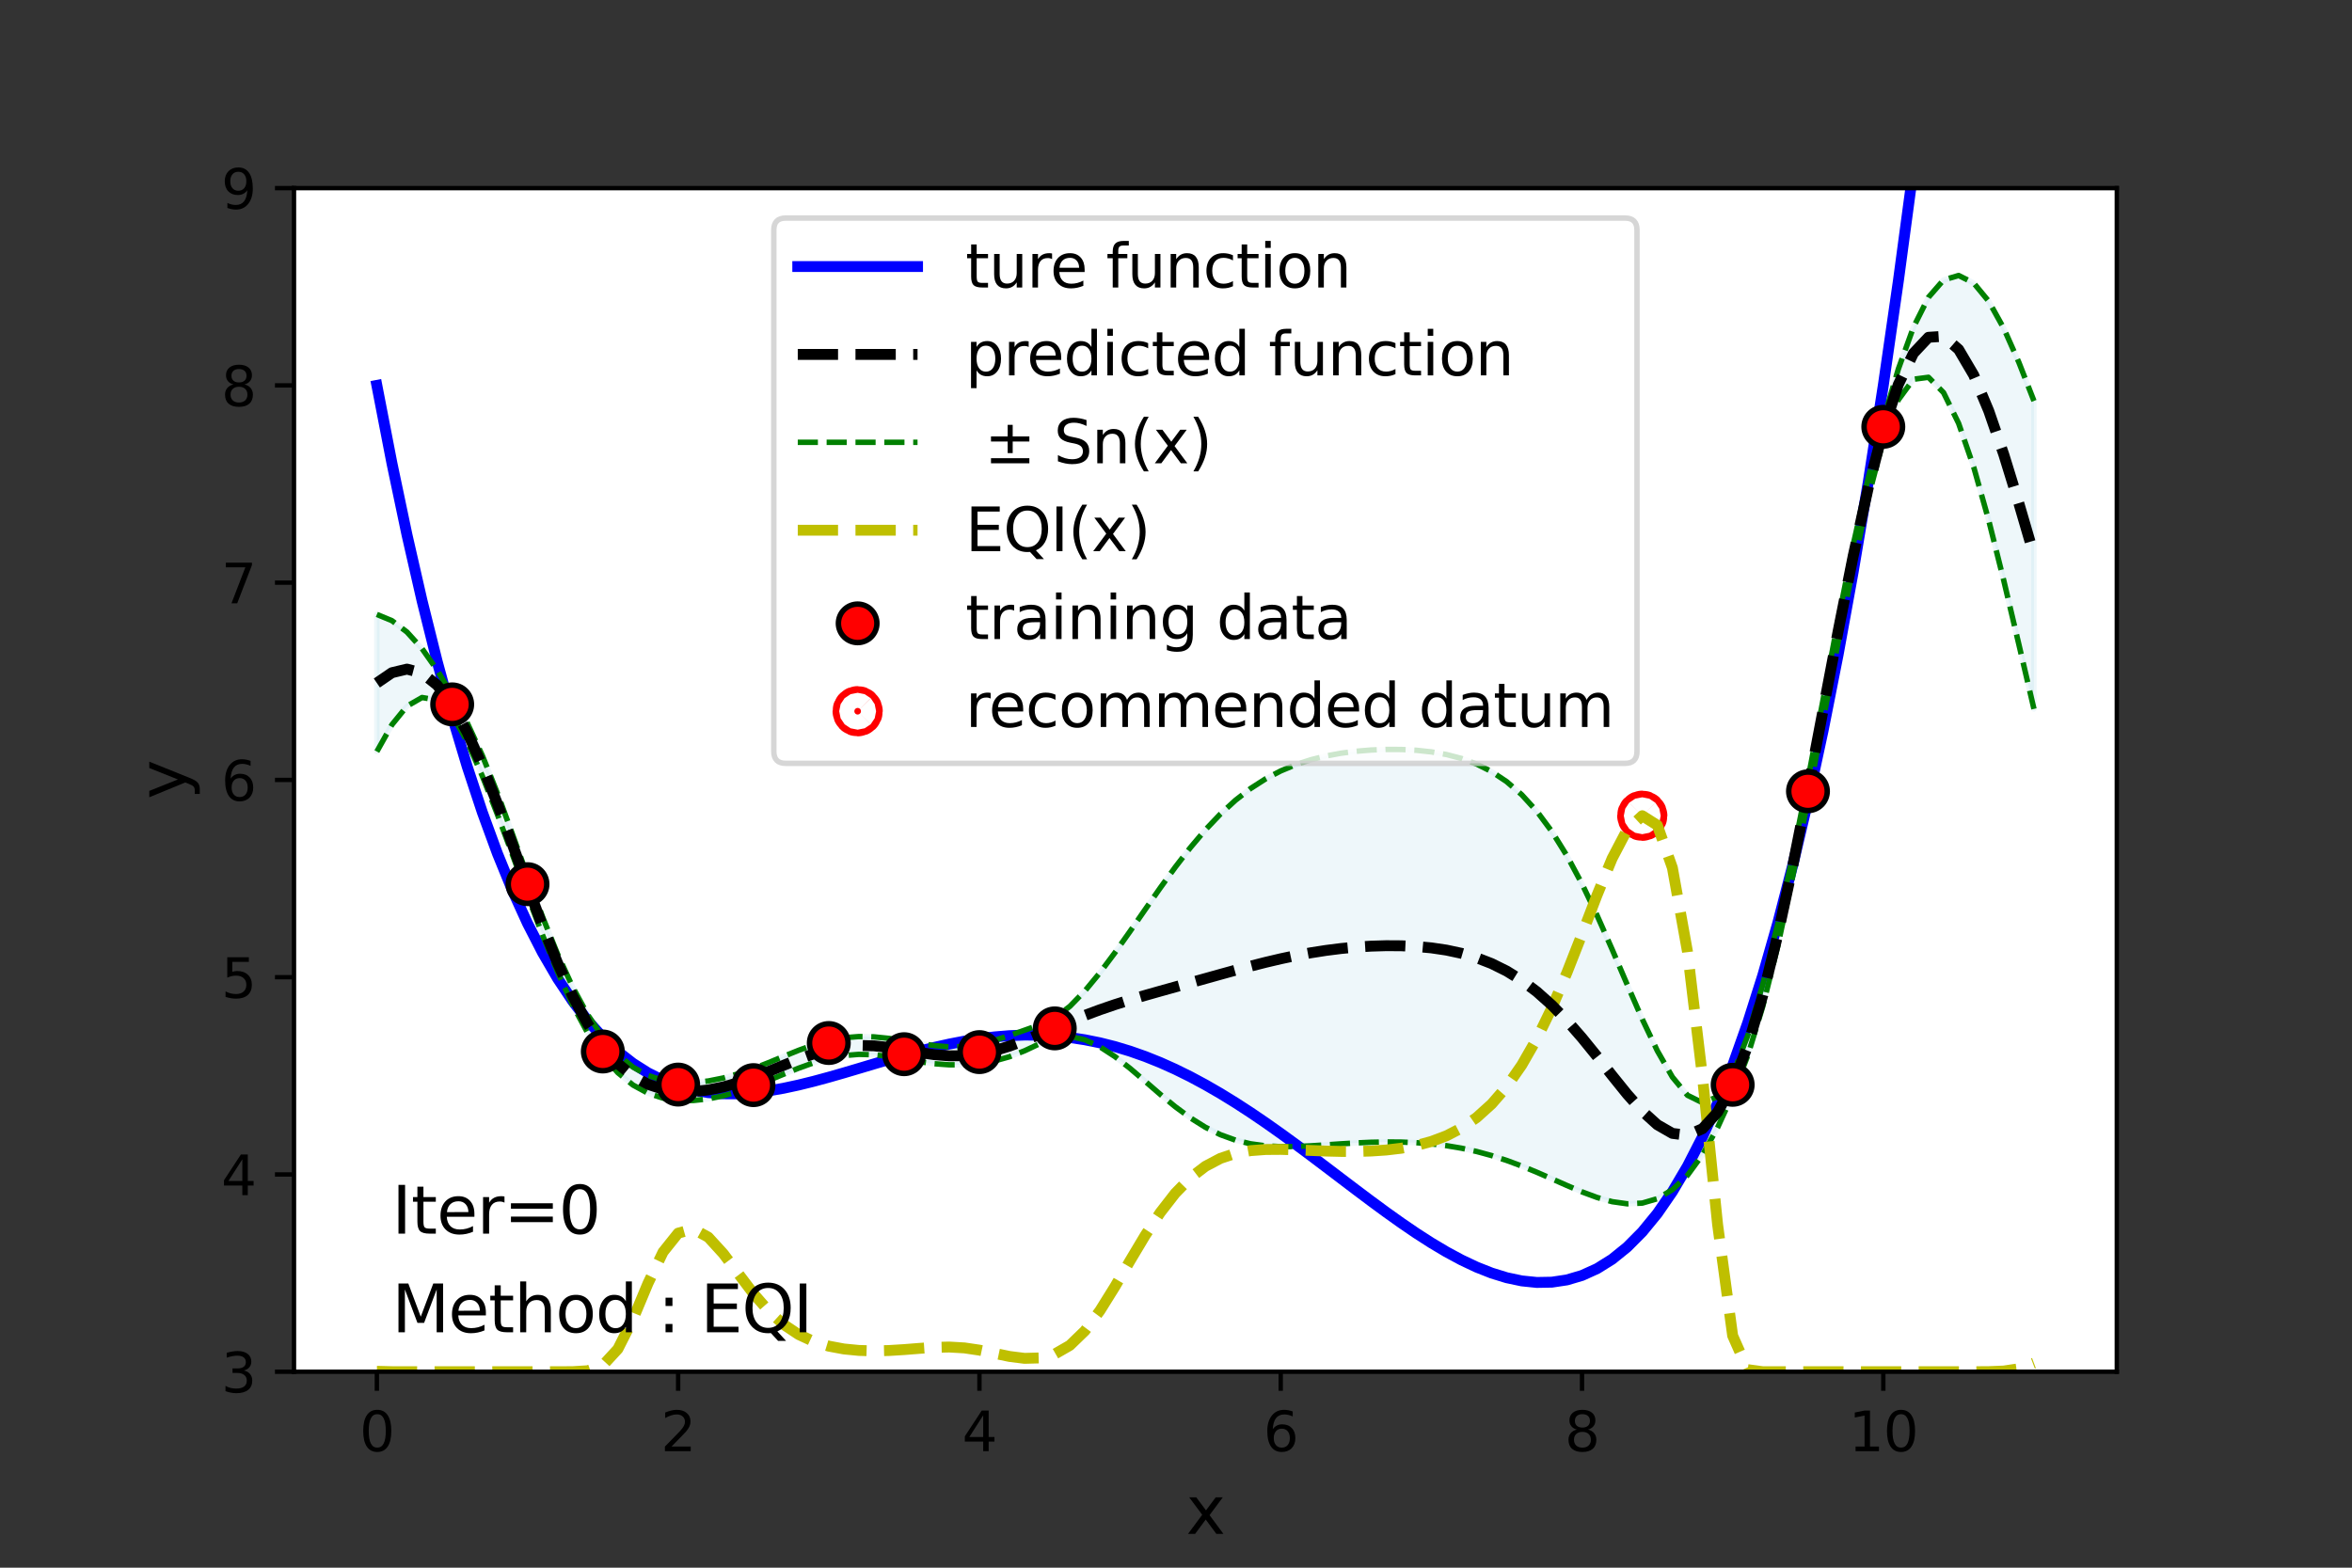<?xml version="1.0" encoding="utf-8" standalone="no"?>
<!DOCTYPE svg PUBLIC "-//W3C//DTD SVG 1.1//EN"
  "http://www.w3.org/Graphics/SVG/1.1/DTD/svg11.dtd">
<svg height="288pt" version="1.1" viewBox="0 0 432 288" width="432pt" xmlns="http://www.w3.org/2000/svg" xmlns:xlink="http://www.w3.org/1999/xlink">
 <rect x="0" y="0" width="432" height="288" fill="#333333" stroke="none"/>
 <defs>
  <style type="text/css">*{stroke-linecap:butt;stroke-linejoin:round;}</style>
 </defs>
 <g id="figure_1">
  <g id="patch_1">
   <path d="M 0 288 
L 432 288 
L 432 0 
L 0 0 
z
" style="fill:none;"/>
  </g>
  <g id="axes_1">
   <g id="patch_2">
    <path d="M 54 252 
L 388.8 252 
L 388.8 34.56 
L 54 34.56 
z
" style="fill:#ffffff;"/>
   </g>
   <g id="PolyCollection_1">
    <defs>
     <path d="M 69.218 -175.122 
L 69.218 -149.932 
L 71.985 -154.862 
L 74.752 -158.273 
L 77.519 -159.861 
L 80.286 -159.385 
L 83.053 -156.641 
L 85.82 -151.742 
L 88.587 -145.441 
L 91.354 -138.391 
L 94.121 -130.977 
L 96.888 -123.492 
L 99.655 -116.209 
L 102.421 -109.403 
L 105.188 -103.336 
L 107.955 -98.198 
L 110.722 -94.072 
L 113.489 -90.93 
L 116.256 -88.672 
L 119.023 -87.161 
L 121.79 -86.259 
L 124.557 -85.846 
L 127.324 -85.826 
L 130.091 -86.125 
L 132.858 -86.687 
L 135.625 -87.471 
L 138.392 -88.431 
L 141.159 -89.516 
L 143.926 -90.655 
L 146.693 -91.767 
L 149.46 -92.762 
L 152.226 -93.556 
L 154.993 -94.082 
L 157.76 -94.304 
L 160.527 -94.226 
L 163.294 -93.905 
L 166.061 -93.442 
L 168.828 -92.963 
L 171.595 -92.584 
L 174.362 -92.382 
L 177.129 -92.387 
L 179.896 -92.612 
L 182.663 -93.089 
L 185.43 -93.867 
L 188.197 -94.961 
L 190.964 -96.264 
L 193.731 -97.343 
L 196.498 -97.595 
L 199.264 -96.98 
L 202.031 -95.692 
L 204.798 -93.888 
L 207.565 -91.724 
L 210.332 -89.362 
L 213.099 -86.966 
L 215.866 -84.686 
L 218.633 -82.64 
L 221.4 -80.911 
L 224.167 -79.542 
L 226.934 -78.538 
L 229.701 -77.873 
L 232.468 -77.498 
L 235.235 -77.353 
L 238.002 -77.374 
L 240.769 -77.5 
L 243.536 -77.678 
L 246.302 -77.867 
L 249.069 -78.033 
L 251.836 -78.154 
L 254.603 -78.21 
L 257.37 -78.189 
L 260.137 -78.077 
L 262.904 -77.861 
L 265.671 -77.528 
L 268.438 -77.065 
L 271.205 -76.462 
L 273.972 -75.712 
L 276.739 -74.816 
L 279.506 -73.787 
L 282.273 -72.648 
L 285.04 -71.438 
L 287.807 -70.211 
L 290.574 -69.04 
L 293.34 -68.014 
L 296.107 -67.242 
L 298.874 -66.85 
L 301.641 -66.979 
L 304.408 -67.787 
L 307.175 -69.437 
L 309.942 -72.089 
L 312.709 -75.877 
L 315.476 -80.852 
L 318.243 -86.885 
L 321.01 -94.063 
L 323.777 -103.117 
L 326.544 -114.269 
L 329.311 -127.161 
L 332.078 -141.16 
L 334.845 -155.602 
L 337.612 -169.974 
L 340.379 -183.815 
L 343.145 -196.538 
L 345.912 -207.188 
L 348.679 -214.552 
L 351.446 -218.326 
L 354.213 -218.688 
L 356.98 -215.871 
L 359.747 -210.223 
L 362.514 -202.21 
L 365.281 -192.38 
L 368.048 -181.319 
L 370.815 -169.604 
L 373.582 -157.764 
L 373.582 -214.346 
L 373.582 -214.346 
L 370.815 -221.423 
L 368.048 -227.659 
L 365.281 -232.648 
L 362.514 -236.003 
L 359.747 -237.391 
L 356.98 -236.565 
L 354.213 -233.389 
L 351.446 -227.87 
L 348.679 -220.211 
L 345.912 -210.886 
L 343.145 -200.212 
L 340.379 -187.88 
L 337.612 -174.059 
L 334.845 -159.425 
L 332.078 -144.822 
L 329.311 -130.985 
L 326.544 -118.353 
L 323.777 -107.182 
L 321.01 -97.737 
L 318.243 -90.583 
L 315.476 -86.511 
L 312.709 -85.421 
L 309.942 -86.79 
L 307.175 -90.131 
L 304.408 -94.956 
L 301.641 -100.772 
L 298.874 -107.117 
L 296.107 -113.582 
L 293.34 -119.833 
L 290.574 -125.622 
L 287.807 -130.786 
L 285.04 -135.241 
L 282.273 -138.968 
L 279.506 -142 
L 276.739 -144.4 
L 273.972 -146.253 
L 271.205 -147.646 
L 268.438 -148.665 
L 265.671 -149.386 
L 262.904 -149.87 
L 260.137 -150.167 
L 257.37 -150.311 
L 254.603 -150.323 
L 251.836 -150.215 
L 249.069 -149.986 
L 246.302 -149.626 
L 243.536 -149.116 
L 240.769 -148.428 
L 238.002 -147.527 
L 235.235 -146.373 
L 232.468 -144.925 
L 229.701 -143.144 
L 226.934 -140.996 
L 224.167 -138.465 
L 221.4 -135.552 
L 218.633 -132.279 
L 215.866 -128.696 
L 213.099 -124.875 
L 210.332 -120.91 
L 207.565 -116.913 
L 204.798 -113.003 
L 202.031 -109.306 
L 199.264 -105.956 
L 196.498 -103.116 
L 193.731 -101.027 
L 190.964 -99.73 
L 188.197 -98.745 
L 185.43 -97.779 
L 182.663 -96.868 
L 179.896 -96.147 
L 177.129 -95.738 
L 174.362 -95.681 
L 171.595 -95.917 
L 168.828 -96.335 
L 166.061 -96.812 
L 163.294 -97.237 
L 160.527 -97.517 
L 157.76 -97.574 
L 154.993 -97.354 
L 152.226 -96.839 
L 149.46 -96.051 
L 146.693 -95.052 
L 143.926 -93.931 
L 141.159 -92.782 
L 138.392 -91.694 
L 135.625 -90.737 
L 132.858 -89.963 
L 130.091 -89.41 
L 127.324 -89.115 
L 124.557 -89.129 
L 121.79 -89.53 
L 119.023 -90.431 
L 116.256 -91.963 
L 113.489 -94.262 
L 110.722 -97.441 
L 107.955 -101.57 
L 105.188 -106.669 
L 102.421 -112.702 
L 99.655 -119.56 
L 96.888 -127.027 
L 94.121 -134.756 
L 91.354 -142.303 
L 88.587 -149.224 
L 85.82 -155.208 
L 83.053 -160.325 
L 80.286 -164.906 
L 77.519 -168.837 
L 74.752 -171.887 
L 71.985 -173.977 
L 69.218 -175.122 
z
" id="ma98d89e738" style="stroke:#add8e6;stroke-opacity:0.2;"/>
    </defs>
    <g clip-path="url(#p49dce6d6a9)">
     <use style="fill:#add8e6;fill-opacity:0.2;stroke:#add8e6;stroke-opacity:0.2;" x="0" xlink:href="#ma98d89e738" y="288"/>
    </g>
   </g>
   <g id="PathCollection_1">
    <defs>
     <path d="M 0 0.612 
C 0.162 0.612 0.318 0.548 0.433 0.433 
C 0.548 0.318 0.612 0.162 0.612 0 
C 0.612 -0.162 0.548 -0.318 0.433 -0.433 
C 0.318 -0.548 0.162 -0.612 0 -0.612 
C -0.162 -0.612 -0.318 -0.548 -0.433 -0.433 
C -0.548 -0.318 -0.612 -0.162 -0.612 0 
C -0.612 0.162 -0.548 0.318 -0.433 0.433 
C -0.318 0.548 -0.162 0.612 0 0.612 
z
" id="m52740d8811" style="stroke:#ff0000;stroke-width:8;"/>
    </defs>
    <g clip-path="url(#p49dce6d6a9)">
     <use style="fill:#ff0000;stroke:#ff0000;stroke-width:8;" x="301.641" xlink:href="#m52740d8811" y="149.859"/>
    </g>
   </g>
   <g id="matplotlib.axis_1">
    <g id="xtick_1">
     <g id="line2d_1">
      <defs>
       <path d="M 0 0 
L 0 3.5 
" id="mf0a212045f" style="stroke:#000000;stroke-width:0.8;"/>
      </defs>
      <g>
       <use style="stroke:#000000;stroke-width:0.8;" x="69.218" xlink:href="#mf0a212045f" y="252"/>
      </g>
     </g>
     <g id="text_1">
      <!-- 0 -->
      <g transform="translate(66.037 266.598)scale(0.1 -0.1)">
       <defs>
        <path d="M 2034 4250 
Q 1547 4250 1301 3770 
Q 1056 3291 1056 2328 
Q 1056 1369 1301 889 
Q 1547 409 2034 409 
Q 2525 409 2770 889 
Q 3016 1369 3016 2328 
Q 3016 3291 2770 3770 
Q 2525 4250 2034 4250 
z
M 2034 4750 
Q 2819 4750 3233 4129 
Q 3647 3509 3647 2328 
Q 3647 1150 3233 529 
Q 2819 -91 2034 -91 
Q 1250 -91 836 529 
Q 422 1150 422 2328 
Q 422 3509 836 4129 
Q 1250 4750 2034 4750 
z
" id="DejaVuSans-30" transform="scale(0.016)"/>
       </defs>
       <use xlink:href="#DejaVuSans-30"/>
      </g>
     </g>
    </g>
    <g id="xtick_2">
     <g id="line2d_2">
      <g>
       <use style="stroke:#000000;stroke-width:0.8;" x="124.557" xlink:href="#mf0a212045f" y="252"/>
      </g>
     </g>
     <g id="text_2">
      <!-- 2 -->
      <g transform="translate(121.376 266.598)scale(0.1 -0.1)">
       <defs>
        <path d="M 1228 531 
L 3431 531 
L 3431 0 
L 469 0 
L 469 531 
Q 828 903 1448 1529 
Q 2069 2156 2228 2338 
Q 2531 2678 2651 2914 
Q 2772 3150 2772 3378 
Q 2772 3750 2511 3984 
Q 2250 4219 1831 4219 
Q 1534 4219 1204 4116 
Q 875 4013 500 3803 
L 500 4441 
Q 881 4594 1212 4672 
Q 1544 4750 1819 4750 
Q 2544 4750 2975 4387 
Q 3406 4025 3406 3419 
Q 3406 3131 3298 2873 
Q 3191 2616 2906 2266 
Q 2828 2175 2409 1742 
Q 1991 1309 1228 531 
z
" id="DejaVuSans-32" transform="scale(0.016)"/>
       </defs>
       <use xlink:href="#DejaVuSans-32"/>
      </g>
     </g>
    </g>
    <g id="xtick_3">
     <g id="line2d_3">
      <g>
       <use style="stroke:#000000;stroke-width:0.8;" x="179.896" xlink:href="#mf0a212045f" y="252"/>
      </g>
     </g>
     <g id="text_3">
      <!-- 4 -->
      <g transform="translate(176.715 266.598)scale(0.1 -0.1)">
       <defs>
        <path d="M 2419 4116 
L 825 1625 
L 2419 1625 
L 2419 4116 
z
M 2253 4666 
L 3047 4666 
L 3047 1625 
L 3713 1625 
L 3713 1100 
L 3047 1100 
L 3047 0 
L 2419 0 
L 2419 1100 
L 313 1100 
L 313 1709 
L 2253 4666 
z
" id="DejaVuSans-34" transform="scale(0.016)"/>
       </defs>
       <use xlink:href="#DejaVuSans-34"/>
      </g>
     </g>
    </g>
    <g id="xtick_4">
     <g id="line2d_4">
      <g>
       <use style="stroke:#000000;stroke-width:0.8;" x="235.235" xlink:href="#mf0a212045f" y="252"/>
      </g>
     </g>
     <g id="text_4">
      <!-- 6 -->
      <g transform="translate(232.053 266.598)scale(0.1 -0.1)">
       <defs>
        <path d="M 2113 2584 
Q 1688 2584 1439 2293 
Q 1191 2003 1191 1497 
Q 1191 994 1439 701 
Q 1688 409 2113 409 
Q 2538 409 2786 701 
Q 3034 994 3034 1497 
Q 3034 2003 2786 2293 
Q 2538 2584 2113 2584 
z
M 3366 4563 
L 3366 3988 
Q 3128 4100 2886 4159 
Q 2644 4219 2406 4219 
Q 1781 4219 1451 3797 
Q 1122 3375 1075 2522 
Q 1259 2794 1537 2939 
Q 1816 3084 2150 3084 
Q 2853 3084 3261 2657 
Q 3669 2231 3669 1497 
Q 3669 778 3244 343 
Q 2819 -91 2113 -91 
Q 1303 -91 875 529 
Q 447 1150 447 2328 
Q 447 3434 972 4092 
Q 1497 4750 2381 4750 
Q 2619 4750 2861 4703 
Q 3103 4656 3366 4563 
z
" id="DejaVuSans-36" transform="scale(0.016)"/>
       </defs>
       <use xlink:href="#DejaVuSans-36"/>
      </g>
     </g>
    </g>
    <g id="xtick_5">
     <g id="line2d_5">
      <g>
       <use style="stroke:#000000;stroke-width:0.8;" x="290.574" xlink:href="#mf0a212045f" y="252"/>
      </g>
     </g>
     <g id="text_5">
      <!-- 8 -->
      <g transform="translate(287.392 266.598)scale(0.1 -0.1)">
       <defs>
        <path d="M 2034 2216 
Q 1584 2216 1326 1975 
Q 1069 1734 1069 1313 
Q 1069 891 1326 650 
Q 1584 409 2034 409 
Q 2484 409 2743 651 
Q 3003 894 3003 1313 
Q 3003 1734 2745 1975 
Q 2488 2216 2034 2216 
z
M 1403 2484 
Q 997 2584 770 2862 
Q 544 3141 544 3541 
Q 544 4100 942 4425 
Q 1341 4750 2034 4750 
Q 2731 4750 3128 4425 
Q 3525 4100 3525 3541 
Q 3525 3141 3298 2862 
Q 3072 2584 2669 2484 
Q 3125 2378 3379 2068 
Q 3634 1759 3634 1313 
Q 3634 634 3220 271 
Q 2806 -91 2034 -91 
Q 1263 -91 848 271 
Q 434 634 434 1313 
Q 434 1759 690 2068 
Q 947 2378 1403 2484 
z
M 1172 3481 
Q 1172 3119 1398 2916 
Q 1625 2713 2034 2713 
Q 2441 2713 2670 2916 
Q 2900 3119 2900 3481 
Q 2900 3844 2670 4047 
Q 2441 4250 2034 4250 
Q 1625 4250 1398 4047 
Q 1172 3844 1172 3481 
z
" id="DejaVuSans-38" transform="scale(0.016)"/>
       </defs>
       <use xlink:href="#DejaVuSans-38"/>
      </g>
     </g>
    </g>
    <g id="xtick_6">
     <g id="line2d_6">
      <g>
       <use style="stroke:#000000;stroke-width:0.8;" x="345.912" xlink:href="#mf0a212045f" y="252"/>
      </g>
     </g>
     <g id="text_6">
      <!-- 10 -->
      <g transform="translate(339.55 266.598)scale(0.1 -0.1)">
       <defs>
        <path d="M 794 531 
L 1825 531 
L 1825 4091 
L 703 3866 
L 703 4441 
L 1819 4666 
L 2450 4666 
L 2450 531 
L 3481 531 
L 3481 0 
L 794 0 
L 794 531 
z
" id="DejaVuSans-31" transform="scale(0.016)"/>
       </defs>
       <use xlink:href="#DejaVuSans-31"/>
       <use x="63.623" xlink:href="#DejaVuSans-30"/>
      </g>
     </g>
    </g>
    <g id="text_7">
     <!-- x -->
     <g transform="translate(217.849 281.796)scale(0.12 -0.12)">
      <defs>
       <path d="M 3513 3500 
L 2247 1797 
L 3578 0 
L 2900 0 
L 1881 1375 
L 863 0 
L 184 0 
L 1544 1831 
L 300 3500 
L 978 3500 
L 1906 2253 
L 2834 3500 
L 3513 3500 
z
" id="DejaVuSans-78" transform="scale(0.016)"/>
      </defs>
      <use xlink:href="#DejaVuSans-78"/>
     </g>
    </g>
   </g>
   <g id="matplotlib.axis_2">
    <g id="ytick_1">
     <g id="line2d_7">
      <defs>
       <path d="M 0 0 
L -3.5 0 
" id="mbaa293720b" style="stroke:#000000;stroke-width:0.8;"/>
      </defs>
      <g>
       <use style="stroke:#000000;stroke-width:0.8;" x="54" xlink:href="#mbaa293720b" y="252"/>
      </g>
     </g>
     <g id="text_8">
      <!-- 3 -->
      <g transform="translate(40.638 255.799)scale(0.1 -0.1)">
       <defs>
        <path d="M 2597 2516 
Q 3050 2419 3304 2112 
Q 3559 1806 3559 1356 
Q 3559 666 3084 287 
Q 2609 -91 1734 -91 
Q 1441 -91 1130 -33 
Q 819 25 488 141 
L 488 750 
Q 750 597 1062 519 
Q 1375 441 1716 441 
Q 2309 441 2620 675 
Q 2931 909 2931 1356 
Q 2931 1769 2642 2001 
Q 2353 2234 1838 2234 
L 1294 2234 
L 1294 2753 
L 1863 2753 
Q 2328 2753 2575 2939 
Q 2822 3125 2822 3475 
Q 2822 3834 2567 4026 
Q 2313 4219 1838 4219 
Q 1578 4219 1281 4162 
Q 984 4106 628 3988 
L 628 4550 
Q 988 4650 1302 4700 
Q 1616 4750 1894 4750 
Q 2613 4750 3031 4423 
Q 3450 4097 3450 3541 
Q 3450 3153 3228 2886 
Q 3006 2619 2597 2516 
z
" id="DejaVuSans-33" transform="scale(0.016)"/>
       </defs>
       <use xlink:href="#DejaVuSans-33"/>
      </g>
     </g>
    </g>
    <g id="ytick_2">
     <g id="line2d_8">
      <g>
       <use style="stroke:#000000;stroke-width:0.8;" x="54" xlink:href="#mbaa293720b" y="215.76"/>
      </g>
     </g>
     <g id="text_9">
      <!-- 4 -->
      <g transform="translate(40.638 219.559)scale(0.1 -0.1)">
       <use xlink:href="#DejaVuSans-34"/>
      </g>
     </g>
    </g>
    <g id="ytick_3">
     <g id="line2d_9">
      <g>
       <use style="stroke:#000000;stroke-width:0.8;" x="54" xlink:href="#mbaa293720b" y="179.52"/>
      </g>
     </g>
     <g id="text_10">
      <!-- 5 -->
      <g transform="translate(40.638 183.319)scale(0.1 -0.1)">
       <defs>
        <path d="M 691 4666 
L 3169 4666 
L 3169 4134 
L 1269 4134 
L 1269 2991 
Q 1406 3038 1543 3061 
Q 1681 3084 1819 3084 
Q 2600 3084 3056 2656 
Q 3513 2228 3513 1497 
Q 3513 744 3044 326 
Q 2575 -91 1722 -91 
Q 1428 -91 1123 -41 
Q 819 9 494 109 
L 494 744 
Q 775 591 1075 516 
Q 1375 441 1709 441 
Q 2250 441 2565 725 
Q 2881 1009 2881 1497 
Q 2881 1984 2565 2268 
Q 2250 2553 1709 2553 
Q 1456 2553 1204 2497 
Q 953 2441 691 2322 
L 691 4666 
z
" id="DejaVuSans-35" transform="scale(0.016)"/>
       </defs>
       <use xlink:href="#DejaVuSans-35"/>
      </g>
     </g>
    </g>
    <g id="ytick_4">
     <g id="line2d_10">
      <g>
       <use style="stroke:#000000;stroke-width:0.8;" x="54" xlink:href="#mbaa293720b" y="143.28"/>
      </g>
     </g>
     <g id="text_11">
      <!-- 6 -->
      <g transform="translate(40.638 147.079)scale(0.1 -0.1)">
       <use xlink:href="#DejaVuSans-36"/>
      </g>
     </g>
    </g>
    <g id="ytick_5">
     <g id="line2d_11">
      <g>
       <use style="stroke:#000000;stroke-width:0.8;" x="54" xlink:href="#mbaa293720b" y="107.04"/>
      </g>
     </g>
     <g id="text_12">
      <!-- 7 -->
      <g transform="translate(40.638 110.839)scale(0.1 -0.1)">
       <defs>
        <path d="M 525 4666 
L 3525 4666 
L 3525 4397 
L 1831 0 
L 1172 0 
L 2766 4134 
L 525 4134 
L 525 4666 
z
" id="DejaVuSans-37" transform="scale(0.016)"/>
       </defs>
       <use xlink:href="#DejaVuSans-37"/>
      </g>
     </g>
    </g>
    <g id="ytick_6">
     <g id="line2d_12">
      <g>
       <use style="stroke:#000000;stroke-width:0.8;" x="54" xlink:href="#mbaa293720b" y="70.8"/>
      </g>
     </g>
     <g id="text_13">
      <!-- 8 -->
      <g transform="translate(40.638 74.599)scale(0.1 -0.1)">
       <use xlink:href="#DejaVuSans-38"/>
      </g>
     </g>
    </g>
    <g id="ytick_7">
     <g id="line2d_13">
      <g>
       <use style="stroke:#000000;stroke-width:0.8;" x="54" xlink:href="#mbaa293720b" y="34.56"/>
      </g>
     </g>
     <g id="text_14">
      <!-- 9 -->
      <g transform="translate(40.638 38.359)scale(0.1 -0.1)">
       <defs>
        <path d="M 703 97 
L 703 672 
Q 941 559 1184 500 
Q 1428 441 1663 441 
Q 2288 441 2617 861 
Q 2947 1281 2994 2138 
Q 2813 1869 2534 1725 
Q 2256 1581 1919 1581 
Q 1219 1581 811 2004 
Q 403 2428 403 3163 
Q 403 3881 828 4315 
Q 1253 4750 1959 4750 
Q 2769 4750 3195 4129 
Q 3622 3509 3622 2328 
Q 3622 1225 3098 567 
Q 2575 -91 1691 -91 
Q 1453 -91 1209 -44 
Q 966 3 703 97 
z
M 1959 2075 
Q 2384 2075 2632 2365 
Q 2881 2656 2881 3163 
Q 2881 3666 2632 3958 
Q 2384 4250 1959 4250 
Q 1534 4250 1286 3958 
Q 1038 3666 1038 3163 
Q 1038 2656 1286 2365 
Q 1534 2075 1959 2075 
z
" id="DejaVuSans-39" transform="scale(0.016)"/>
       </defs>
       <use xlink:href="#DejaVuSans-39"/>
      </g>
     </g>
    </g>
    <g id="text_15">
     <!-- y -->
     <g transform="translate(34.142 146.831)rotate(-90)scale(0.12 -0.12)">
      <defs>
       <path d="M 2059 -325 
Q 1816 -950 1584 -1140 
Q 1353 -1331 966 -1331 
L 506 -1331 
L 506 -850 
L 844 -850 
Q 1081 -850 1212 -737 
Q 1344 -625 1503 -206 
L 1606 56 
L 191 3500 
L 800 3500 
L 1894 763 
L 2988 3500 
L 3597 3500 
L 2059 -325 
z
" id="DejaVuSans-79" transform="scale(0.016)"/>
      </defs>
      <use xlink:href="#DejaVuSans-79"/>
     </g>
    </g>
   </g>
   <g id="line2d_14">
    <path clip-path="url(#p49dce6d6a9)" d="M 69.218 70.8 
L 71.985 85.084 
L 74.752 98.255 
L 77.519 110.365 
L 80.286 121.466 
L 83.053 131.608 
L 85.82 140.842 
L 88.587 149.214 
L 91.354 156.771 
L 94.121 163.561 
L 96.888 169.626 
L 99.655 175.012 
L 102.421 179.761 
L 105.188 183.913 
L 107.955 187.509 
L 110.722 190.589 
L 113.489 193.19 
L 116.256 195.349 
L 119.023 197.101 
L 121.79 198.482 
L 124.557 199.524 
L 127.324 200.261 
L 130.091 200.723 
L 132.858 200.94 
L 135.625 200.941 
L 138.392 200.754 
L 141.159 200.406 
L 143.926 199.922 
L 146.693 199.327 
L 149.46 198.643 
L 152.226 197.894 
L 154.993 197.099 
L 157.76 196.279 
L 160.527 195.453 
L 163.294 194.638 
L 166.061 193.851 
L 168.828 193.106 
L 171.595 192.419 
L 174.362 191.803 
L 177.129 191.268 
L 179.896 190.827 
L 182.663 190.488 
L 185.43 190.261 
L 188.197 190.153 
L 190.964 190.17 
L 193.731 190.317 
L 196.498 190.599 
L 199.264 191.018 
L 202.031 191.576 
L 204.798 192.273 
L 207.565 193.11 
L 210.332 194.084 
L 213.099 195.194 
L 215.866 196.434 
L 218.633 197.8 
L 221.4 199.287 
L 224.167 200.885 
L 226.934 202.589 
L 229.701 204.386 
L 232.468 206.268 
L 235.235 208.222 
L 238.002 210.235 
L 240.769 212.294 
L 243.536 214.383 
L 246.302 216.485 
L 249.069 218.584 
L 251.836 220.661 
L 254.603 222.696 
L 257.37 224.668 
L 260.137 226.556 
L 262.904 228.335 
L 265.671 229.983 
L 268.438 231.473 
L 271.205 232.78 
L 273.972 233.875 
L 276.739 234.729 
L 279.506 235.314 
L 282.273 235.598 
L 285.04 235.548 
L 287.807 235.132 
L 290.574 234.315 
L 293.34 233.061 
L 296.107 231.335 
L 298.874 229.098 
L 301.641 226.31 
L 304.408 222.933 
L 307.175 218.925 
L 309.942 214.244 
L 312.709 208.846 
L 315.476 202.686 
L 318.243 195.719 
L 321.01 187.899 
L 323.777 179.176 
L 326.544 169.503 
L 329.311 158.828 
L 332.078 147.101 
L 334.845 134.269 
L 337.612 120.278 
L 340.379 105.074 
L 343.145 88.6 
L 345.912 70.8 
L 348.679 51.616 
L 351.446 30.987 
L 354.213 8.855 
L 355.364 -1 
" style="fill:none;stroke:#0000ff;stroke-linecap:square;stroke-width:2;"/>
   </g>
   <g id="line2d_15">
    <path clip-path="url(#p49dce6d6a9)" d="M 69.218 138.068 
L 71.985 133.138 
L 74.752 129.727 
L 77.519 128.139 
L 80.286 128.615 
L 83.053 131.359 
L 85.82 136.258 
L 88.587 142.559 
L 91.354 149.609 
L 94.121 157.023 
L 96.888 164.508 
L 99.655 171.791 
L 102.421 178.597 
L 105.188 184.664 
L 107.955 189.802 
L 110.722 193.928 
L 113.489 197.07 
L 116.256 199.328 
L 119.023 200.839 
L 121.79 201.741 
L 124.557 202.154 
L 127.324 202.174 
L 130.091 201.875 
L 132.858 201.313 
L 135.625 200.529 
L 138.392 199.569 
L 141.159 198.484 
L 143.926 197.345 
L 146.693 196.233 
L 149.46 195.238 
L 152.226 194.444 
L 154.993 193.918 
L 157.76 193.696 
L 160.527 193.774 
L 163.294 194.095 
L 166.061 194.558 
L 168.828 195.037 
L 171.595 195.416 
L 174.362 195.618 
L 177.129 195.613 
L 179.896 195.388 
L 182.663 194.911 
L 185.43 194.133 
L 188.197 193.039 
L 190.964 191.736 
L 193.731 190.657 
L 196.498 190.405 
L 199.264 191.02 
L 202.031 192.308 
L 204.798 194.112 
L 207.565 196.276 
L 210.332 198.638 
L 213.099 201.034 
L 215.866 203.314 
L 218.633 205.36 
L 221.4 207.089 
L 224.167 208.458 
L 226.934 209.462 
L 229.701 210.127 
L 232.468 210.502 
L 235.235 210.647 
L 238.002 210.626 
L 240.769 210.5 
L 243.536 210.322 
L 246.302 210.133 
L 249.069 209.967 
L 251.836 209.846 
L 254.603 209.79 
L 257.37 209.811 
L 260.137 209.923 
L 262.904 210.139 
L 265.671 210.472 
L 268.438 210.935 
L 271.205 211.538 
L 273.972 212.288 
L 276.739 213.184 
L 279.506 214.213 
L 282.273 215.352 
L 285.04 216.562 
L 287.807 217.789 
L 290.574 218.96 
L 293.34 219.986 
L 296.107 220.758 
L 298.874 221.15 
L 301.641 221.021 
L 304.408 220.213 
L 307.175 218.563 
L 309.942 215.911 
L 312.709 212.123 
L 315.476 207.148 
L 318.243 201.115 
L 321.01 193.937 
L 323.777 184.883 
L 326.544 173.731 
L 329.311 160.839 
L 332.078 146.84 
L 334.845 132.398 
L 337.612 118.026 
L 340.379 104.185 
L 343.145 91.462 
L 345.912 80.812 
L 348.679 73.448 
L 351.446 69.674 
L 354.213 69.312 
L 356.98 72.129 
L 359.747 77.777 
L 362.514 85.79 
L 365.281 95.62 
L 368.048 106.681 
L 370.815 118.396 
L 373.582 130.236 
" style="fill:none;stroke:#008000;stroke-dasharray:3.7,1.6;stroke-dashoffset:0;"/>
   </g>
   <g id="line2d_16">
    <path clip-path="url(#p49dce6d6a9)" d="M 69.218 112.878 
L 71.985 114.023 
L 74.752 116.113 
L 77.519 119.163 
L 80.286 123.094 
L 83.053 127.675 
L 85.82 132.792 
L 88.587 138.776 
L 91.354 145.697 
L 94.121 153.244 
L 96.888 160.973 
L 99.655 168.44 
L 102.421 175.298 
L 105.188 181.331 
L 107.955 186.43 
L 110.722 190.559 
L 113.489 193.738 
L 116.256 196.037 
L 119.023 197.569 
L 121.79 198.47 
L 124.557 198.871 
L 127.324 198.885 
L 130.091 198.59 
L 132.858 198.037 
L 135.625 197.263 
L 138.392 196.306 
L 141.159 195.218 
L 143.926 194.069 
L 146.693 192.948 
L 149.46 191.949 
L 152.226 191.161 
L 154.993 190.646 
L 157.76 190.426 
L 160.527 190.483 
L 163.294 190.763 
L 166.061 191.188 
L 168.828 191.665 
L 171.595 192.083 
L 174.362 192.319 
L 177.129 192.262 
L 179.896 191.853 
L 182.663 191.132 
L 185.43 190.221 
L 188.197 189.255 
L 190.964 188.27 
L 193.731 186.973 
L 196.498 184.884 
L 199.264 182.044 
L 202.031 178.694 
L 204.798 174.997 
L 207.565 171.087 
L 210.332 167.09 
L 213.099 163.125 
L 215.866 159.304 
L 218.633 155.721 
L 221.4 152.448 
L 224.167 149.535 
L 226.934 147.004 
L 229.701 144.856 
L 232.468 143.075 
L 235.235 141.627 
L 238.002 140.473 
L 240.769 139.572 
L 243.536 138.884 
L 246.302 138.374 
L 249.069 138.014 
L 251.836 137.785 
L 254.603 137.677 
L 257.37 137.689 
L 260.137 137.833 
L 262.904 138.13 
L 265.671 138.614 
L 268.438 139.335 
L 271.205 140.354 
L 273.972 141.747 
L 276.739 143.6 
L 279.506 146 
L 282.273 149.032 
L 285.04 152.759 
L 287.807 157.214 
L 290.574 162.378 
L 293.34 168.167 
L 296.107 174.418 
L 298.874 180.883 
L 301.641 187.228 
L 304.408 193.044 
L 307.175 197.869 
L 309.942 201.21 
L 312.709 202.579 
L 315.476 201.489 
L 318.243 197.417 
L 321.01 190.263 
L 323.777 180.818 
L 326.544 169.647 
L 329.311 157.015 
L 332.078 143.178 
L 334.845 128.575 
L 337.612 113.941 
L 340.379 100.12 
L 343.145 87.788 
L 345.912 77.114 
L 348.679 67.789 
L 351.446 60.13 
L 354.213 54.611 
L 356.98 51.435 
L 359.747 50.609 
L 362.514 51.997 
L 365.281 55.352 
L 368.048 60.341 
L 370.815 66.577 
L 373.582 73.654 
" style="fill:none;stroke:#008000;stroke-dasharray:3.7,1.6;stroke-dashoffset:0;"/>
   </g>
   <g id="line2d_17">
    <path clip-path="url(#p49dce6d6a9)" d="M 69.218 251.921 
L 71.985 251.992 
L 74.752 252 
L 77.519 252 
L 80.286 252 
L 83.053 252 
L 85.82 252 
L 88.587 252 
L 91.354 252 
L 94.121 252 
L 96.888 252 
L 99.655 252 
L 102.421 252 
L 105.188 251.986 
L 107.955 251.818 
L 110.722 250.833 
L 113.489 247.826 
L 116.256 242.365 
L 119.023 235.749 
L 121.79 230.005 
L 124.557 226.546 
L 127.324 225.768 
L 130.091 227.285 
L 132.858 230.315 
L 135.625 234.004 
L 138.392 237.65 
L 141.159 240.815 
L 143.926 243.318 
L 146.693 245.164 
L 149.46 246.451 
L 152.226 247.299 
L 154.993 247.817 
L 157.76 248.087 
L 160.527 248.168 
L 163.294 248.103 
L 166.061 247.933 
L 168.828 247.714 
L 171.595 247.525 
L 174.362 247.464 
L 177.129 247.623 
L 179.896 248.033 
L 182.663 248.618 
L 185.43 249.195 
L 188.197 249.543 
L 190.964 249.466 
L 193.731 248.756 
L 196.498 247.162 
L 199.264 244.488 
L 202.031 240.778 
L 204.798 236.337 
L 207.565 231.595 
L 210.332 226.967 
L 213.099 222.772 
L 215.866 219.212 
L 218.633 216.377 
L 221.4 214.263 
L 224.167 212.802 
L 226.934 211.884 
L 229.701 211.383 
L 232.468 211.177 
L 235.235 211.156 
L 238.002 211.236 
L 240.769 211.352 
L 243.536 211.46 
L 246.302 211.528 
L 249.069 211.533 
L 251.836 211.455 
L 254.603 211.27 
L 257.37 210.945 
L 260.137 210.44 
L 262.904 209.7 
L 265.671 208.656 
L 268.438 207.226 
L 271.205 205.315 
L 273.972 202.819 
L 276.739 199.631 
L 279.506 195.656 
L 282.273 190.829 
L 285.04 185.139 
L 287.807 178.666 
L 290.574 171.625 
L 293.34 164.421 
L 296.107 157.704 
L 298.874 152.423 
L 301.641 149.859 
L 304.408 151.606 
L 307.175 159.422 
L 309.942 174.807 
L 312.709 197.911 
L 315.476 224.947 
L 318.243 245.377 
L 321.01 251.619 
L 323.777 251.998 
L 326.544 252 
L 329.311 252 
L 332.078 252 
L 334.845 252 
L 337.612 252 
L 340.379 252 
L 343.145 252 
L 345.912 252 
L 348.679 252 
L 351.446 252 
L 354.213 252 
L 356.98 252 
L 359.747 252 
L 362.514 251.999 
L 365.281 251.982 
L 368.048 251.871 
L 370.815 251.454 
L 373.582 250.417 
" style="fill:none;stroke:#bfbf00;stroke-dasharray:7.4,3.2;stroke-dashoffset:0;stroke-width:2;"/>
   </g>
   <g id="patch_3">
    <path d="M 54 252 
L 54 34.56 
" style="fill:none;stroke:#000000;stroke-linecap:square;stroke-linejoin:miter;stroke-width:0.8;"/>
   </g>
   <g id="patch_4">
    <path d="M 388.8 252 
L 388.8 34.56 
" style="fill:none;stroke:#000000;stroke-linecap:square;stroke-linejoin:miter;stroke-width:0.8;"/>
   </g>
   <g id="patch_5">
    <path d="M 54 252 
L 388.8 252 
" style="fill:none;stroke:#000000;stroke-linecap:square;stroke-linejoin:miter;stroke-width:0.8;"/>
   </g>
   <g id="patch_6">
    <path d="M 54 34.56 
L 388.8 34.56 
" style="fill:none;stroke:#000000;stroke-linecap:square;stroke-linejoin:miter;stroke-width:0.8;"/>
   </g>
   <g id="text_16">
    <!-- Method : EQI -->
    <g transform="translate(71.985 244.752)scale(0.12 -0.12)">
     <defs>
      <path d="M 628 4666 
L 1569 4666 
L 2759 1491 
L 3956 4666 
L 4897 4666 
L 4897 0 
L 4281 0 
L 4281 4097 
L 3078 897 
L 2444 897 
L 1241 4097 
L 1241 0 
L 628 0 
L 628 4666 
z
" id="DejaVuSans-4d" transform="scale(0.016)"/>
      <path d="M 3597 1894 
L 3597 1613 
L 953 1613 
Q 991 1019 1311 708 
Q 1631 397 2203 397 
Q 2534 397 2845 478 
Q 3156 559 3463 722 
L 3463 178 
Q 3153 47 2828 -22 
Q 2503 -91 2169 -91 
Q 1331 -91 842 396 
Q 353 884 353 1716 
Q 353 2575 817 3079 
Q 1281 3584 2069 3584 
Q 2775 3584 3186 3129 
Q 3597 2675 3597 1894 
z
M 3022 2063 
Q 3016 2534 2758 2815 
Q 2500 3097 2075 3097 
Q 1594 3097 1305 2825 
Q 1016 2553 972 2059 
L 3022 2063 
z
" id="DejaVuSans-65" transform="scale(0.016)"/>
      <path d="M 1172 4494 
L 1172 3500 
L 2356 3500 
L 2356 3053 
L 1172 3053 
L 1172 1153 
Q 1172 725 1289 603 
Q 1406 481 1766 481 
L 2356 481 
L 2356 0 
L 1766 0 
Q 1100 0 847 248 
Q 594 497 594 1153 
L 594 3053 
L 172 3053 
L 172 3500 
L 594 3500 
L 594 4494 
L 1172 4494 
z
" id="DejaVuSans-74" transform="scale(0.016)"/>
      <path d="M 3513 2113 
L 3513 0 
L 2938 0 
L 2938 2094 
Q 2938 2591 2744 2837 
Q 2550 3084 2163 3084 
Q 1697 3084 1428 2787 
Q 1159 2491 1159 1978 
L 1159 0 
L 581 0 
L 581 4863 
L 1159 4863 
L 1159 2956 
Q 1366 3272 1645 3428 
Q 1925 3584 2291 3584 
Q 2894 3584 3203 3211 
Q 3513 2838 3513 2113 
z
" id="DejaVuSans-68" transform="scale(0.016)"/>
      <path d="M 1959 3097 
Q 1497 3097 1228 2736 
Q 959 2375 959 1747 
Q 959 1119 1226 758 
Q 1494 397 1959 397 
Q 2419 397 2687 759 
Q 2956 1122 2956 1747 
Q 2956 2369 2687 2733 
Q 2419 3097 1959 3097 
z
M 1959 3584 
Q 2709 3584 3137 3096 
Q 3566 2609 3566 1747 
Q 3566 888 3137 398 
Q 2709 -91 1959 -91 
Q 1206 -91 779 398 
Q 353 888 353 1747 
Q 353 2609 779 3096 
Q 1206 3584 1959 3584 
z
" id="DejaVuSans-6f" transform="scale(0.016)"/>
      <path d="M 2906 2969 
L 2906 4863 
L 3481 4863 
L 3481 0 
L 2906 0 
L 2906 525 
Q 2725 213 2448 61 
Q 2172 -91 1784 -91 
Q 1150 -91 751 415 
Q 353 922 353 1747 
Q 353 2572 751 3078 
Q 1150 3584 1784 3584 
Q 2172 3584 2448 3432 
Q 2725 3281 2906 2969 
z
M 947 1747 
Q 947 1113 1208 752 
Q 1469 391 1925 391 
Q 2381 391 2643 752 
Q 2906 1113 2906 1747 
Q 2906 2381 2643 2742 
Q 2381 3103 1925 3103 
Q 1469 3103 1208 2742 
Q 947 2381 947 1747 
z
" id="DejaVuSans-64" transform="scale(0.016)"/>
      <path id="DejaVuSans-20" transform="scale(0.016)"/>
      <path d="M 750 794 
L 1409 794 
L 1409 0 
L 750 0 
L 750 794 
z
M 750 3309 
L 1409 3309 
L 1409 2516 
L 750 2516 
L 750 3309 
z
" id="DejaVuSans-3a" transform="scale(0.016)"/>
      <path d="M 628 4666 
L 3578 4666 
L 3578 4134 
L 1259 4134 
L 1259 2753 
L 3481 2753 
L 3481 2222 
L 1259 2222 
L 1259 531 
L 3634 531 
L 3634 0 
L 628 0 
L 628 4666 
z
" id="DejaVuSans-45" transform="scale(0.016)"/>
      <path d="M 2522 4238 
Q 1834 4238 1429 3725 
Q 1025 3213 1025 2328 
Q 1025 1447 1429 934 
Q 1834 422 2522 422 
Q 3209 422 3611 934 
Q 4013 1447 4013 2328 
Q 4013 3213 3611 3725 
Q 3209 4238 2522 4238 
z
M 3406 84 
L 4238 -825 
L 3475 -825 
L 2784 -78 
Q 2681 -84 2626 -87 
Q 2572 -91 2522 -91 
Q 1538 -91 948 567 
Q 359 1225 359 2328 
Q 359 3434 948 4092 
Q 1538 4750 2522 4750 
Q 3503 4750 4090 4092 
Q 4678 3434 4678 2328 
Q 4678 1516 4351 937 
Q 4025 359 3406 84 
z
" id="DejaVuSans-51" transform="scale(0.016)"/>
      <path d="M 628 4666 
L 1259 4666 
L 1259 0 
L 628 0 
L 628 4666 
z
" id="DejaVuSans-49" transform="scale(0.016)"/>
     </defs>
     <use xlink:href="#DejaVuSans-4d"/>
     <use x="86.279" xlink:href="#DejaVuSans-65"/>
     <use x="147.803" xlink:href="#DejaVuSans-74"/>
     <use x="187.012" xlink:href="#DejaVuSans-68"/>
     <use x="250.391" xlink:href="#DejaVuSans-6f"/>
     <use x="311.572" xlink:href="#DejaVuSans-64"/>
     <use x="375.049" xlink:href="#DejaVuSans-20"/>
     <use x="406.836" xlink:href="#DejaVuSans-3a"/>
     <use x="440.527" xlink:href="#DejaVuSans-20"/>
     <use x="472.314" xlink:href="#DejaVuSans-45"/>
     <use x="535.498" xlink:href="#DejaVuSans-51"/>
     <use x="614.209" xlink:href="#DejaVuSans-49"/>
    </g>
   </g>
   <g id="text_17">
    <!-- Iter=0 -->
    <g transform="translate(71.985 226.632)scale(0.12 -0.12)">
     <defs>
      <path d="M 2631 2963 
Q 2534 3019 2420 3045 
Q 2306 3072 2169 3072 
Q 1681 3072 1420 2755 
Q 1159 2438 1159 1844 
L 1159 0 
L 581 0 
L 581 3500 
L 1159 3500 
L 1159 2956 
Q 1341 3275 1631 3429 
Q 1922 3584 2338 3584 
Q 2397 3584 2469 3576 
Q 2541 3569 2628 3553 
L 2631 2963 
z
" id="DejaVuSans-72" transform="scale(0.016)"/>
      <path d="M 678 2906 
L 4684 2906 
L 4684 2381 
L 678 2381 
L 678 2906 
z
M 678 1631 
L 4684 1631 
L 4684 1100 
L 678 1100 
L 678 1631 
z
" id="DejaVuSans-3d" transform="scale(0.016)"/>
     </defs>
     <use xlink:href="#DejaVuSans-49"/>
     <use x="29.492" xlink:href="#DejaVuSans-74"/>
     <use x="68.701" xlink:href="#DejaVuSans-65"/>
     <use x="130.225" xlink:href="#DejaVuSans-72"/>
     <use x="171.338" xlink:href="#DejaVuSans-3d"/>
     <use x="255.127" xlink:href="#DejaVuSans-30"/>
    </g>
   </g>
   <g id="legend_1">
    <g id="patch_7">
     <path d="M 144.328 140.236 
L 298.472 140.236 
Q 300.672 140.236 300.672 138.036 
L 300.672 42.26 
Q 300.672 40.06 298.472 40.06 
L 144.328 40.06 
Q 142.128 40.06 142.128 42.26 
L 142.128 138.036 
Q 142.128 140.236 144.328 140.236 
z
" style="fill:#ffffff;opacity:0.8;stroke:#cccccc;stroke-linejoin:miter;"/>
    </g>
    <g id="line2d_18">
     <path d="M 146.528 48.968 
L 168.528 48.968 
" style="fill:none;stroke:#0000ff;stroke-linecap:square;stroke-width:2;"/>
    </g>
    <g id="line2d_19"/>
    <g id="text_18">
     <!-- ture function -->
     <g transform="translate(177.328 52.818)scale(0.11 -0.11)">
      <defs>
       <path d="M 544 1381 
L 544 3500 
L 1119 3500 
L 1119 1403 
Q 1119 906 1312 657 
Q 1506 409 1894 409 
Q 2359 409 2629 706 
Q 2900 1003 2900 1516 
L 2900 3500 
L 3475 3500 
L 3475 0 
L 2900 0 
L 2900 538 
Q 2691 219 2414 64 
Q 2138 -91 1772 -91 
Q 1169 -91 856 284 
Q 544 659 544 1381 
z
M 1991 3584 
L 1991 3584 
z
" id="DejaVuSans-75" transform="scale(0.016)"/>
       <path d="M 2375 4863 
L 2375 4384 
L 1825 4384 
Q 1516 4384 1395 4259 
Q 1275 4134 1275 3809 
L 1275 3500 
L 2222 3500 
L 2222 3053 
L 1275 3053 
L 1275 0 
L 697 0 
L 697 3053 
L 147 3053 
L 147 3500 
L 697 3500 
L 697 3744 
Q 697 4328 969 4595 
Q 1241 4863 1831 4863 
L 2375 4863 
z
" id="DejaVuSans-66" transform="scale(0.016)"/>
       <path d="M 3513 2113 
L 3513 0 
L 2938 0 
L 2938 2094 
Q 2938 2591 2744 2837 
Q 2550 3084 2163 3084 
Q 1697 3084 1428 2787 
Q 1159 2491 1159 1978 
L 1159 0 
L 581 0 
L 581 3500 
L 1159 3500 
L 1159 2956 
Q 1366 3272 1645 3428 
Q 1925 3584 2291 3584 
Q 2894 3584 3203 3211 
Q 3513 2838 3513 2113 
z
" id="DejaVuSans-6e" transform="scale(0.016)"/>
       <path d="M 3122 3366 
L 3122 2828 
Q 2878 2963 2633 3030 
Q 2388 3097 2138 3097 
Q 1578 3097 1268 2742 
Q 959 2388 959 1747 
Q 959 1106 1268 751 
Q 1578 397 2138 397 
Q 2388 397 2633 464 
Q 2878 531 3122 666 
L 3122 134 
Q 2881 22 2623 -34 
Q 2366 -91 2075 -91 
Q 1284 -91 818 406 
Q 353 903 353 1747 
Q 353 2603 823 3093 
Q 1294 3584 2113 3584 
Q 2378 3584 2631 3529 
Q 2884 3475 3122 3366 
z
" id="DejaVuSans-63" transform="scale(0.016)"/>
       <path d="M 603 3500 
L 1178 3500 
L 1178 0 
L 603 0 
L 603 3500 
z
M 603 4863 
L 1178 4863 
L 1178 4134 
L 603 4134 
L 603 4863 
z
" id="DejaVuSans-69" transform="scale(0.016)"/>
      </defs>
      <use xlink:href="#DejaVuSans-74"/>
      <use x="39.209" xlink:href="#DejaVuSans-75"/>
      <use x="102.588" xlink:href="#DejaVuSans-72"/>
      <use x="141.451" xlink:href="#DejaVuSans-65"/>
      <use x="202.975" xlink:href="#DejaVuSans-20"/>
      <use x="234.762" xlink:href="#DejaVuSans-66"/>
      <use x="269.967" xlink:href="#DejaVuSans-75"/>
      <use x="333.346" xlink:href="#DejaVuSans-6e"/>
      <use x="396.725" xlink:href="#DejaVuSans-63"/>
      <use x="451.705" xlink:href="#DejaVuSans-74"/>
      <use x="490.914" xlink:href="#DejaVuSans-69"/>
      <use x="518.697" xlink:href="#DejaVuSans-6f"/>
      <use x="579.879" xlink:href="#DejaVuSans-6e"/>
     </g>
    </g>
    <g id="line2d_20">
     <path d="M 146.528 65.114 
L 168.528 65.114 
" style="fill:none;stroke:#000000;stroke-dasharray:7.4,3.2;stroke-dashoffset:0;stroke-width:2;"/>
    </g>
    <g id="line2d_21"/>
    <g id="text_19">
     <!-- predicted function -->
     <g transform="translate(177.328 68.964)scale(0.11 -0.11)">
      <defs>
       <path d="M 1159 525 
L 1159 -1331 
L 581 -1331 
L 581 3500 
L 1159 3500 
L 1159 2969 
Q 1341 3281 1617 3432 
Q 1894 3584 2278 3584 
Q 2916 3584 3314 3078 
Q 3713 2572 3713 1747 
Q 3713 922 3314 415 
Q 2916 -91 2278 -91 
Q 1894 -91 1617 61 
Q 1341 213 1159 525 
z
M 3116 1747 
Q 3116 2381 2855 2742 
Q 2594 3103 2138 3103 
Q 1681 3103 1420 2742 
Q 1159 2381 1159 1747 
Q 1159 1113 1420 752 
Q 1681 391 2138 391 
Q 2594 391 2855 752 
Q 3116 1113 3116 1747 
z
" id="DejaVuSans-70" transform="scale(0.016)"/>
      </defs>
      <use xlink:href="#DejaVuSans-70"/>
      <use x="63.477" xlink:href="#DejaVuSans-72"/>
      <use x="102.34" xlink:href="#DejaVuSans-65"/>
      <use x="163.863" xlink:href="#DejaVuSans-64"/>
      <use x="227.34" xlink:href="#DejaVuSans-69"/>
      <use x="255.123" xlink:href="#DejaVuSans-63"/>
      <use x="310.104" xlink:href="#DejaVuSans-74"/>
      <use x="349.312" xlink:href="#DejaVuSans-65"/>
      <use x="410.836" xlink:href="#DejaVuSans-64"/>
      <use x="474.312" xlink:href="#DejaVuSans-20"/>
      <use x="506.1" xlink:href="#DejaVuSans-66"/>
      <use x="541.305" xlink:href="#DejaVuSans-75"/>
      <use x="604.684" xlink:href="#DejaVuSans-6e"/>
      <use x="668.062" xlink:href="#DejaVuSans-63"/>
      <use x="723.043" xlink:href="#DejaVuSans-74"/>
      <use x="762.252" xlink:href="#DejaVuSans-69"/>
      <use x="790.035" xlink:href="#DejaVuSans-6f"/>
      <use x="851.217" xlink:href="#DejaVuSans-6e"/>
     </g>
    </g>
    <g id="line2d_22">
     <path d="M 146.528 81.26 
L 168.528 81.26 
" style="fill:none;stroke:#008000;stroke-dasharray:3.7,1.6;stroke-dashoffset:0;"/>
    </g>
    <g id="line2d_23"/>
    <g id="text_20">
     <!--  ± Sn(x) -->
     <g transform="translate(177.328 85.11)scale(0.11 -0.11)">
      <defs>
       <path d="M 2944 4013 
L 2944 2803 
L 4684 2803 
L 4684 2272 
L 2944 2272 
L 2944 1063 
L 2419 1063 
L 2419 2272 
L 678 2272 
L 678 2803 
L 2419 2803 
L 2419 4013 
L 2944 4013 
z
M 678 531 
L 4684 531 
L 4684 0 
L 678 0 
L 678 531 
z
" id="DejaVuSans-b1" transform="scale(0.016)"/>
       <path d="M 3425 4513 
L 3425 3897 
Q 3066 4069 2747 4153 
Q 2428 4238 2131 4238 
Q 1616 4238 1336 4038 
Q 1056 3838 1056 3469 
Q 1056 3159 1242 3001 
Q 1428 2844 1947 2747 
L 2328 2669 
Q 3034 2534 3370 2195 
Q 3706 1856 3706 1288 
Q 3706 609 3251 259 
Q 2797 -91 1919 -91 
Q 1588 -91 1214 -16 
Q 841 59 441 206 
L 441 856 
Q 825 641 1194 531 
Q 1563 422 1919 422 
Q 2459 422 2753 634 
Q 3047 847 3047 1241 
Q 3047 1584 2836 1778 
Q 2625 1972 2144 2069 
L 1759 2144 
Q 1053 2284 737 2584 
Q 422 2884 422 3419 
Q 422 4038 858 4394 
Q 1294 4750 2059 4750 
Q 2388 4750 2728 4690 
Q 3069 4631 3425 4513 
z
" id="DejaVuSans-53" transform="scale(0.016)"/>
       <path d="M 1984 4856 
Q 1566 4138 1362 3434 
Q 1159 2731 1159 2009 
Q 1159 1288 1364 580 
Q 1569 -128 1984 -844 
L 1484 -844 
Q 1016 -109 783 600 
Q 550 1309 550 2009 
Q 550 2706 781 3412 
Q 1013 4119 1484 4856 
L 1984 4856 
z
" id="DejaVuSans-28" transform="scale(0.016)"/>
       <path d="M 513 4856 
L 1013 4856 
Q 1481 4119 1714 3412 
Q 1947 2706 1947 2009 
Q 1947 1309 1714 600 
Q 1481 -109 1013 -844 
L 513 -844 
Q 928 -128 1133 580 
Q 1338 1288 1338 2009 
Q 1338 2731 1133 3434 
Q 928 4138 513 4856 
z
" id="DejaVuSans-29" transform="scale(0.016)"/>
      </defs>
      <use xlink:href="#DejaVuSans-20"/>
      <use x="31.787" xlink:href="#DejaVuSans-b1"/>
      <use x="115.576" xlink:href="#DejaVuSans-20"/>
      <use x="147.363" xlink:href="#DejaVuSans-53"/>
      <use x="210.84" xlink:href="#DejaVuSans-6e"/>
      <use x="274.219" xlink:href="#DejaVuSans-28"/>
      <use x="313.232" xlink:href="#DejaVuSans-78"/>
      <use x="372.412" xlink:href="#DejaVuSans-29"/>
     </g>
    </g>
    <g id="line2d_24">
     <path d="M 146.528 97.406 
L 168.528 97.406 
" style="fill:none;stroke:#bfbf00;stroke-dasharray:7.4,3.2;stroke-dashoffset:0;stroke-width:2;"/>
    </g>
    <g id="line2d_25"/>
    <g id="text_21">
     <!-- EQI(x) -->
     <g transform="translate(177.328 101.256)scale(0.11 -0.11)">
      <use xlink:href="#DejaVuSans-45"/>
      <use x="63.184" xlink:href="#DejaVuSans-51"/>
      <use x="141.895" xlink:href="#DejaVuSans-49"/>
      <use x="171.387" xlink:href="#DejaVuSans-28"/>
      <use x="210.4" xlink:href="#DejaVuSans-78"/>
      <use x="269.58" xlink:href="#DejaVuSans-29"/>
     </g>
    </g>
    <g id="PathCollection_2">
     <defs>
      <path d="M 0 3.536 
C 0.938 3.536 1.837 3.163 2.5 2.5 
C 3.163 1.837 3.536 0.938 3.536 0 
C 3.536 -0.938 3.163 -1.837 2.5 -2.5 
C 1.837 -3.163 0.938 -3.536 0 -3.536 
C -0.938 -3.536 -1.837 -3.163 -2.5 -2.5 
C -3.163 -1.837 -3.536 -0.938 -3.536 0 
C -3.536 0.938 -3.163 1.837 -2.5 2.5 
C -1.837 3.163 -0.938 3.536 0 3.536 
z
" id="m2cc51a92db" style="stroke:#000000;"/>
     </defs>
     <g>
      <use style="fill:#ff0000;stroke:#000000;" x="157.528" xlink:href="#m2cc51a92db" y="114.515"/>
     </g>
    </g>
    <g id="text_22">
     <!-- training data -->
     <g transform="translate(177.328 117.402)scale(0.11 -0.11)">
      <defs>
       <path d="M 2194 1759 
Q 1497 1759 1228 1600 
Q 959 1441 959 1056 
Q 959 750 1161 570 
Q 1363 391 1709 391 
Q 2188 391 2477 730 
Q 2766 1069 2766 1631 
L 2766 1759 
L 2194 1759 
z
M 3341 1997 
L 3341 0 
L 2766 0 
L 2766 531 
Q 2569 213 2275 61 
Q 1981 -91 1556 -91 
Q 1019 -91 701 211 
Q 384 513 384 1019 
Q 384 1609 779 1909 
Q 1175 2209 1959 2209 
L 2766 2209 
L 2766 2266 
Q 2766 2663 2505 2880 
Q 2244 3097 1772 3097 
Q 1472 3097 1187 3025 
Q 903 2953 641 2809 
L 641 3341 
Q 956 3463 1253 3523 
Q 1550 3584 1831 3584 
Q 2591 3584 2966 3190 
Q 3341 2797 3341 1997 
z
" id="DejaVuSans-61" transform="scale(0.016)"/>
       <path d="M 2906 1791 
Q 2906 2416 2648 2759 
Q 2391 3103 1925 3103 
Q 1463 3103 1205 2759 
Q 947 2416 947 1791 
Q 947 1169 1205 825 
Q 1463 481 1925 481 
Q 2391 481 2648 825 
Q 2906 1169 2906 1791 
z
M 3481 434 
Q 3481 -459 3084 -895 
Q 2688 -1331 1869 -1331 
Q 1566 -1331 1297 -1286 
Q 1028 -1241 775 -1147 
L 775 -588 
Q 1028 -725 1275 -790 
Q 1522 -856 1778 -856 
Q 2344 -856 2625 -561 
Q 2906 -266 2906 331 
L 2906 616 
Q 2728 306 2450 153 
Q 2172 0 1784 0 
Q 1141 0 747 490 
Q 353 981 353 1791 
Q 353 2603 747 3093 
Q 1141 3584 1784 3584 
Q 2172 3584 2450 3431 
Q 2728 3278 2906 2969 
L 2906 3500 
L 3481 3500 
L 3481 434 
z
" id="DejaVuSans-67" transform="scale(0.016)"/>
      </defs>
      <use xlink:href="#DejaVuSans-74"/>
      <use x="39.209" xlink:href="#DejaVuSans-72"/>
      <use x="80.322" xlink:href="#DejaVuSans-61"/>
      <use x="141.602" xlink:href="#DejaVuSans-69"/>
      <use x="169.385" xlink:href="#DejaVuSans-6e"/>
      <use x="232.764" xlink:href="#DejaVuSans-69"/>
      <use x="260.547" xlink:href="#DejaVuSans-6e"/>
      <use x="323.926" xlink:href="#DejaVuSans-67"/>
      <use x="387.402" xlink:href="#DejaVuSans-20"/>
      <use x="419.189" xlink:href="#DejaVuSans-64"/>
      <use x="482.666" xlink:href="#DejaVuSans-61"/>
      <use x="543.945" xlink:href="#DejaVuSans-74"/>
      <use x="583.154" xlink:href="#DejaVuSans-61"/>
     </g>
    </g>
    <g id="PathCollection_3">
     <g>
      <use style="fill:#ff0000;stroke:#ff0000;stroke-width:8;" x="157.528" xlink:href="#m52740d8811" y="130.66"/>
     </g>
    </g>
    <g id="text_23">
     <!-- recommended datum -->
     <g transform="translate(177.328 133.548)scale(0.11 -0.11)">
      <defs>
       <path d="M 3328 2828 
Q 3544 3216 3844 3400 
Q 4144 3584 4550 3584 
Q 5097 3584 5394 3201 
Q 5691 2819 5691 2113 
L 5691 0 
L 5113 0 
L 5113 2094 
Q 5113 2597 4934 2840 
Q 4756 3084 4391 3084 
Q 3944 3084 3684 2787 
Q 3425 2491 3425 1978 
L 3425 0 
L 2847 0 
L 2847 2094 
Q 2847 2600 2669 2842 
Q 2491 3084 2119 3084 
Q 1678 3084 1418 2786 
Q 1159 2488 1159 1978 
L 1159 0 
L 581 0 
L 581 3500 
L 1159 3500 
L 1159 2956 
Q 1356 3278 1631 3431 
Q 1906 3584 2284 3584 
Q 2666 3584 2933 3390 
Q 3200 3197 3328 2828 
z
" id="DejaVuSans-6d" transform="scale(0.016)"/>
      </defs>
      <use xlink:href="#DejaVuSans-72"/>
      <use x="38.863" xlink:href="#DejaVuSans-65"/>
      <use x="100.387" xlink:href="#DejaVuSans-63"/>
      <use x="155.367" xlink:href="#DejaVuSans-6f"/>
      <use x="216.549" xlink:href="#DejaVuSans-6d"/>
      <use x="313.961" xlink:href="#DejaVuSans-6d"/>
      <use x="411.373" xlink:href="#DejaVuSans-65"/>
      <use x="472.896" xlink:href="#DejaVuSans-6e"/>
      <use x="536.275" xlink:href="#DejaVuSans-64"/>
      <use x="599.752" xlink:href="#DejaVuSans-65"/>
      <use x="661.275" xlink:href="#DejaVuSans-64"/>
      <use x="724.752" xlink:href="#DejaVuSans-20"/>
      <use x="756.539" xlink:href="#DejaVuSans-64"/>
      <use x="820.016" xlink:href="#DejaVuSans-61"/>
      <use x="881.295" xlink:href="#DejaVuSans-74"/>
      <use x="920.504" xlink:href="#DejaVuSans-75"/>
      <use x="983.883" xlink:href="#DejaVuSans-6d"/>
     </g>
    </g>
   </g>
   <g id="line2d_26">
    <path clip-path="url(#p49dce6d6a9)" d="M 69.218 125.473 
L 71.985 123.581 
L 74.752 122.92 
L 77.519 123.651 
L 80.286 125.854 
L 83.053 129.517 
L 85.82 134.525 
L 88.587 140.668 
L 91.354 147.653 
L 94.121 155.134 
L 96.888 162.741 
L 99.655 170.115 
L 102.421 176.947 
L 105.188 182.998 
L 107.955 188.116 
L 110.722 192.244 
L 113.489 195.404 
L 116.256 197.683 
L 119.023 199.204 
L 121.79 200.105 
L 124.557 200.513 
L 127.324 200.53 
L 130.091 200.233 
L 132.858 199.675 
L 135.625 198.896 
L 138.392 197.937 
L 141.159 196.851 
L 143.926 195.707 
L 146.693 194.59 
L 149.46 193.593 
L 152.226 192.802 
L 154.993 192.282 
L 157.76 192.061 
L 160.527 192.129 
L 163.294 192.429 
L 166.061 192.873 
L 168.828 193.351 
L 171.595 193.749 
L 174.362 193.969 
L 177.129 193.937 
L 179.896 193.621 
L 182.663 193.022 
L 185.43 192.177 
L 188.197 191.147 
L 190.964 190.003 
L 193.731 188.815 
L 196.498 187.644 
L 199.264 186.532 
L 202.031 185.501 
L 204.798 184.554 
L 207.565 183.682 
L 210.332 182.864 
L 213.099 182.08 
L 215.866 181.309 
L 218.633 180.541 
L 221.4 179.769 
L 224.167 178.996 
L 226.934 178.233 
L 229.701 177.492 
L 232.468 176.788 
L 235.235 176.137 
L 238.002 175.549 
L 240.769 175.036 
L 243.536 174.603 
L 246.302 174.254 
L 249.069 173.99 
L 251.836 173.816 
L 254.603 173.733 
L 257.37 173.75 
L 260.137 173.878 
L 262.904 174.134 
L 265.671 174.543 
L 268.438 175.135 
L 271.205 175.946 
L 273.972 177.018 
L 276.739 178.392 
L 279.506 180.106 
L 282.273 182.192 
L 285.04 184.66 
L 287.807 187.501 
L 290.574 190.669 
L 293.34 194.076 
L 296.107 197.588 
L 298.874 201.017 
L 301.641 204.124 
L 304.408 206.628 
L 307.175 208.216 
L 309.942 208.56 
L 312.709 207.351 
L 315.476 204.318 
L 318.243 199.266 
L 321.01 192.1 
L 323.777 182.851 
L 326.544 171.689 
L 329.311 158.927 
L 332.078 145.009 
L 334.845 130.486 
L 337.612 115.984 
L 340.379 102.153 
L 343.145 89.625 
L 345.912 78.963 
L 348.679 70.619 
L 351.446 64.902 
L 354.213 61.962 
L 356.98 61.782 
L 359.747 64.193 
L 362.514 68.894 
L 365.281 75.486 
L 368.048 83.511 
L 370.815 92.486 
L 373.582 101.945 
" style="fill:none;stroke:#000000;stroke-dasharray:7.4,3.2;stroke-dashoffset:0;stroke-width:2;"/>
   </g>
   <g id="PathCollection_4">
    <g clip-path="url(#p49dce6d6a9)">
     <use style="fill:#ff0000;stroke:#000000;" x="83.053" xlink:href="#m2cc51a92db" y="129.399"/>
     <use style="fill:#ff0000;stroke:#000000;" x="96.888" xlink:href="#m2cc51a92db" y="162.43"/>
     <use style="fill:#ff0000;stroke:#000000;" x="110.722" xlink:href="#m2cc51a92db" y="193.17"/>
     <use style="fill:#ff0000;stroke:#000000;" x="124.557" xlink:href="#m2cc51a92db" y="199.249"/>
     <use style="fill:#ff0000;stroke:#000000;" x="138.392" xlink:href="#m2cc51a92db" y="199.348"/>
     <use style="fill:#ff0000;stroke:#000000;" x="152.226" xlink:href="#m2cc51a92db" y="191.612"/>
     <use style="fill:#ff0000;stroke:#000000;" x="166.061" xlink:href="#m2cc51a92db" y="193.668"/>
     <use style="fill:#ff0000;stroke:#000000;" x="179.896" xlink:href="#m2cc51a92db" y="193.283"/>
     <use style="fill:#ff0000;stroke:#000000;" x="193.731" xlink:href="#m2cc51a92db" y="188.924"/>
     <use style="fill:#ff0000;stroke:#000000;" x="318.243" xlink:href="#m2cc51a92db" y="199.29"/>
     <use style="fill:#ff0000;stroke:#000000;" x="332.078" xlink:href="#m2cc51a92db" y="145.37"/>
     <use style="fill:#ff0000;stroke:#000000;" x="345.912" xlink:href="#m2cc51a92db" y="78.407"/>
    </g>
   </g>
  </g>
 </g>
 <defs>
  <clipPath id="p49dce6d6a9">
   <rect height="217.44" width="334.8" x="54" y="34.56"/>
  </clipPath>
 </defs>
</svg>

